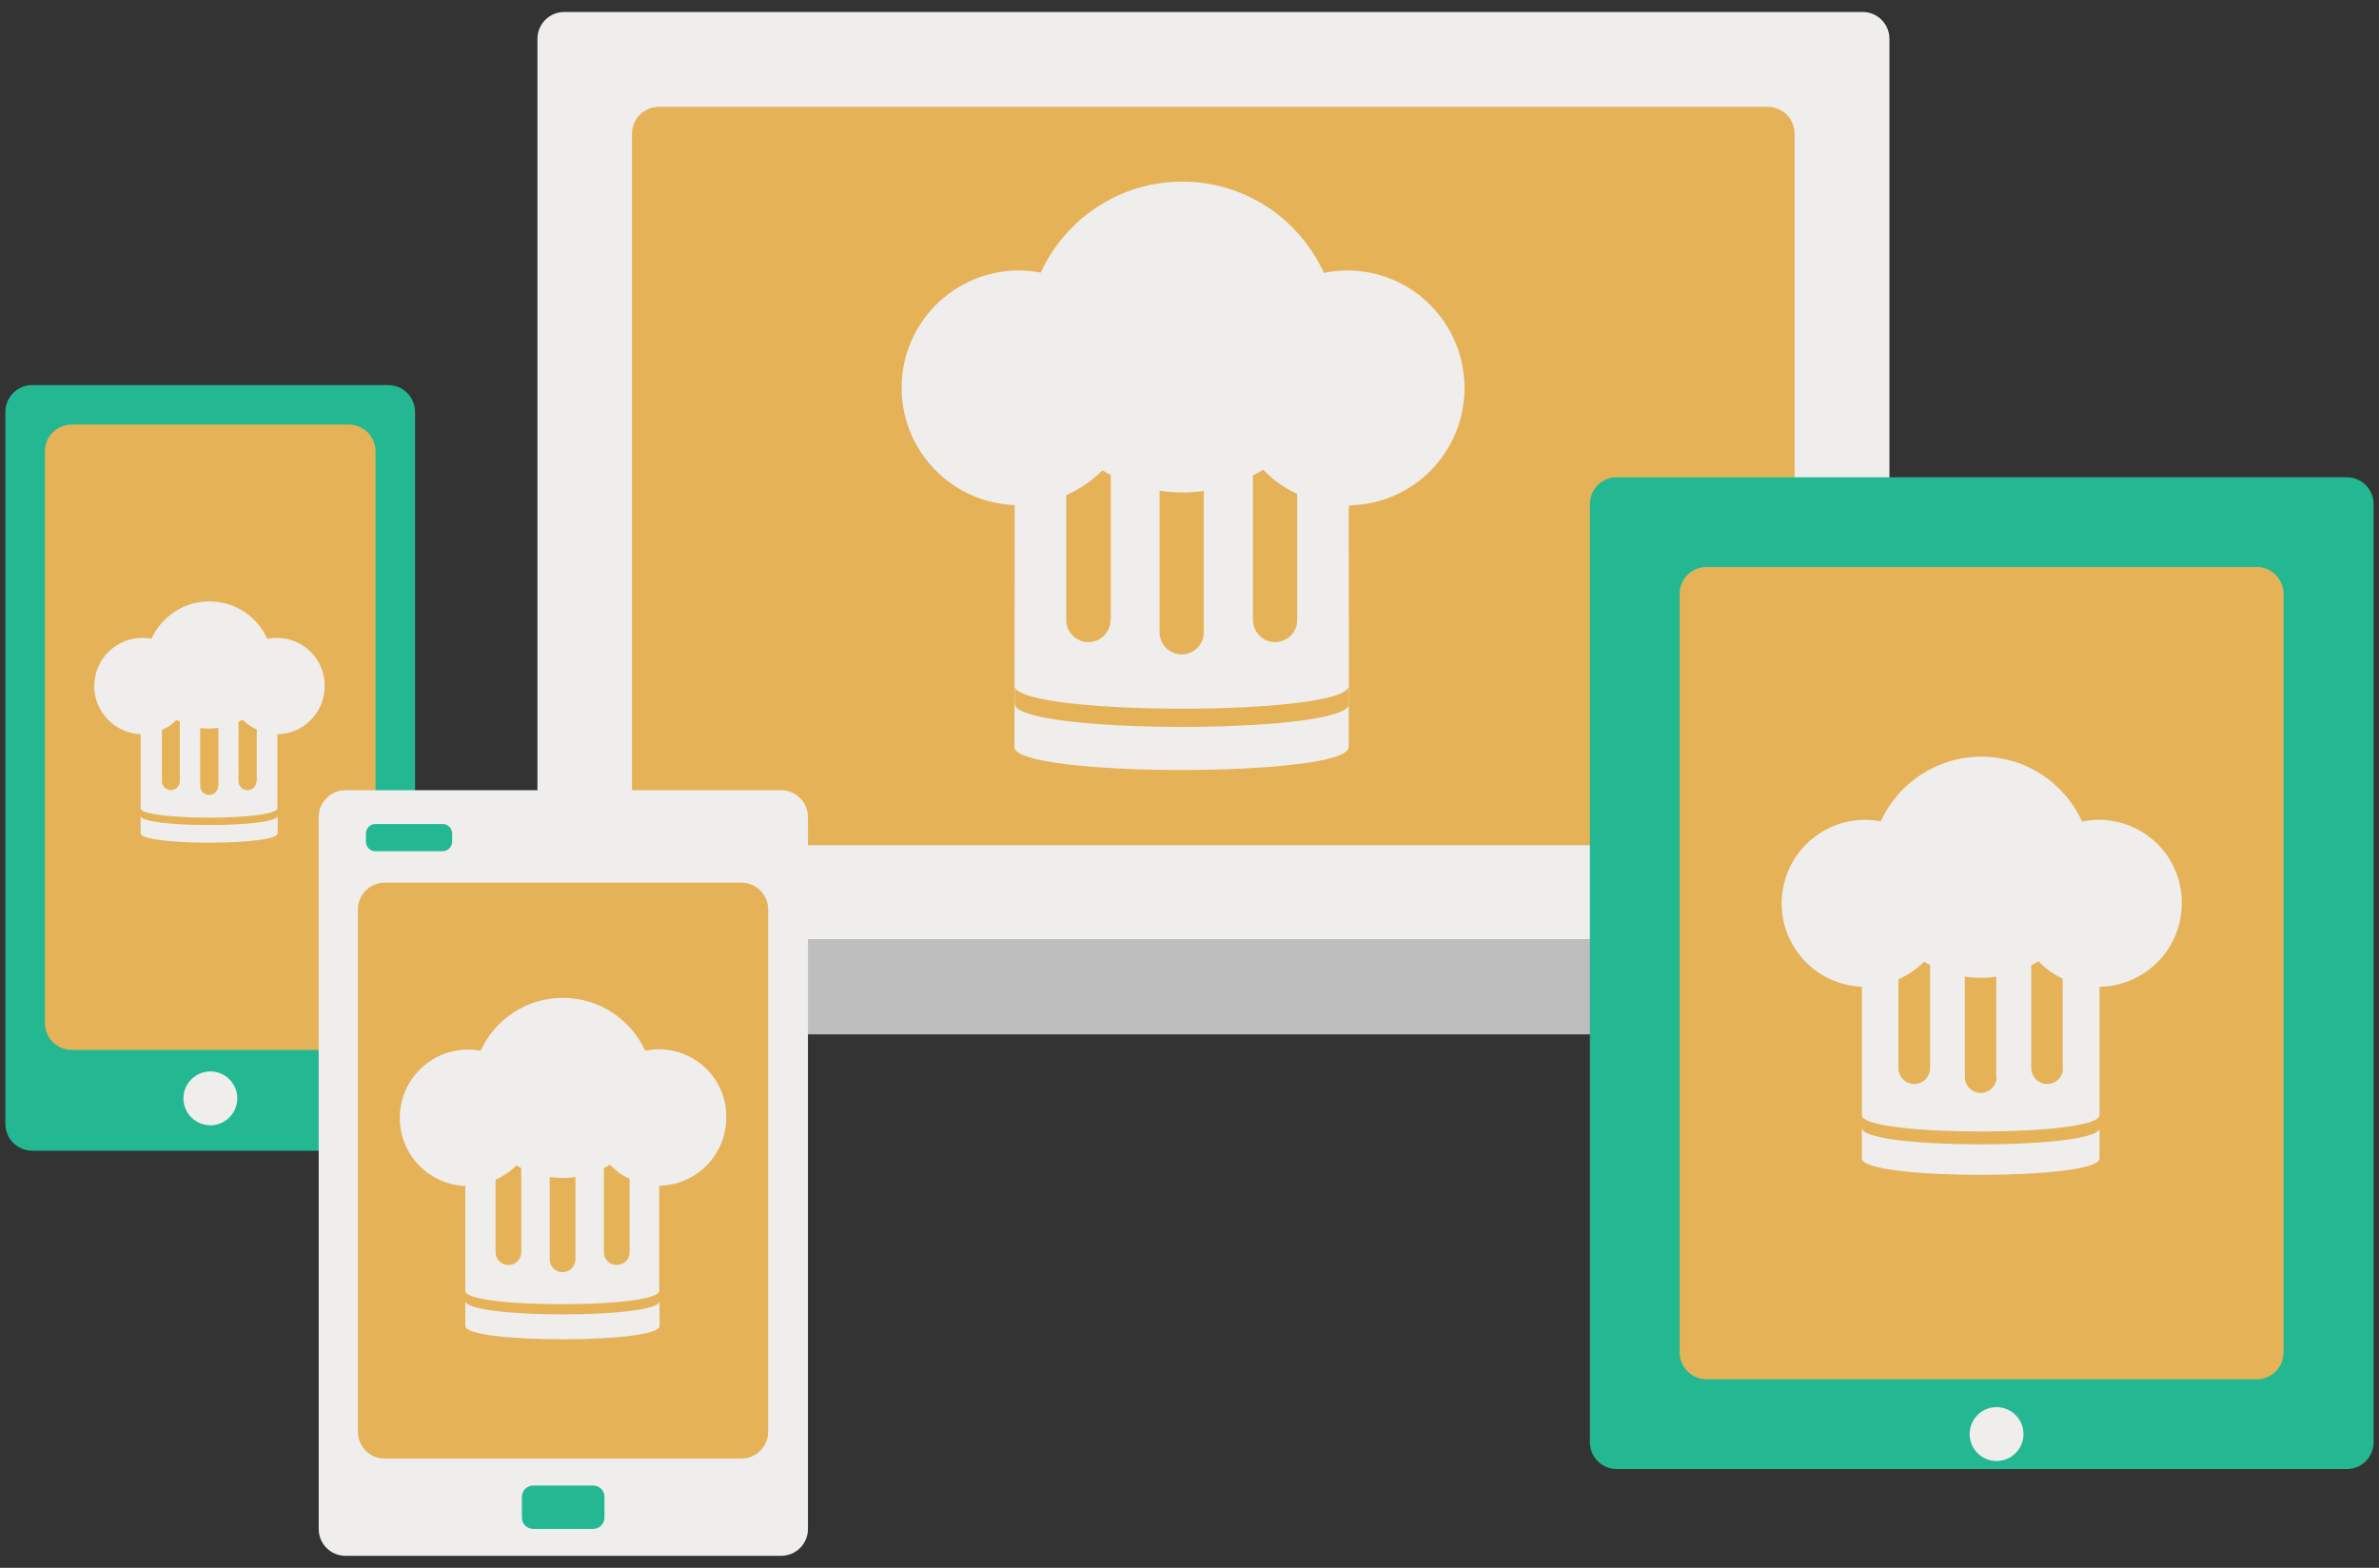<?xml version="1.0" encoding="utf-8"?>
<!-- Generator: Adobe Illustrator 19.2.0, SVG Export Plug-In . SVG Version: 6.00 Build 0)  -->
<svg version="1.1" id="Layer_1" xmlns="http://www.w3.org/2000/svg" xmlns:xlink="http://www.w3.org/1999/xlink" x="0px" y="0px"
	 viewBox="0 0 795 524" style="enable-background:new 0 0 795 524;" xml:space="preserve">
<rect x="0" y="0" width="795" height="524" fill="#333333" stroke="none"/>
<style type="text/css">
	.st0{fill:#EFEEED;}
	.st1{fill:#E6B258;}
	.st2{fill:#BEBEBF;}
	.st3{fill:#FFFFFF;}
	.st4{fill:#23B892;}
</style>
<g>
	<path class="st0" d="M622.4,314.1H188.6c-5,0-9-4-9-9V13c0-5,4-9,9-9h433.8c5,0,9,4,9,9v292C631.4,310,627.4,314.1,622.4,314.1z"/>
	<path class="st1" d="M211.2,273.4V44.7c0-5,4-9,9-9h370.5c5,0,9,4,9,9v228.8c0,5-4,9-9,9H220.2
		C215.2,282.4,211.2,278.4,211.2,273.4z"/>
	<path class="st2" d="M660.4,345.7H150.6c-5,0-9-4-9-9v-13.6c0-5,4-9,9-9h509.8c5,0,9,4,9,9v13.6
		C669.4,341.7,665.3,345.7,660.4,345.7z"/>
	<g>
		<path class="st0" d="M450.7,235.7v14c0,10.2-111.7,10.2-111.7,0v-20.6c0,0.1,0,0.3,0.1,0.4v5.7
			C339.1,245.4,447.6,245.5,450.7,235.7z"/>
		<path class="st0" d="M339.1,168.8v60.8c0-0.1-0.1-0.3-0.1-0.4L339.1,168.8C339.1,168.8,339.1,168.8,339.1,168.8z"/>
		<path class="st0" d="M450.8,168.8v66.5c0,0.1,0,0.3-0.1,0.4L450.8,168.8C450.7,168.8,450.7,168.8,450.8,168.8z"/>
		<path class="st0" d="M339.1,168.8v60.8c0-0.1-0.1-0.3-0.1-0.4L339.1,168.8C339.1,168.8,339.1,168.8,339.1,168.8z"/>
		<path class="st0" d="M450.2,90.4c-2.7,0-5.3,0.3-7.8,0.8c-8.2-18-26.3-30.5-47.3-30.5c-21,0-39.1,12.5-47.3,30.4
			c-2.4-0.4-4.8-0.7-7.3-0.7c-21.7,0-39.2,17.6-39.2,39.2c0,21.2,16.8,38.4,37.7,39.2c0,0,0,0,0.1,0v60.8
			c3.1,9.8,111.6,9.7,111.6-0.4v-60.3c0,0,0,0,0.1,0c21.4-0.3,38.6-17.7,38.6-39.2C489.4,107.9,471.8,90.4,450.2,90.4z M371.1,207.2
			c0,4.1-3.3,7.4-7.4,7.4c-4.1,0-7.4-3.3-7.4-7.4v-41.7c4.5-2,8.6-4.8,12.1-8.3c0.9,0.5,1.8,1.1,2.8,1.5V207.2z M402.3,211.3
			c0,4.1-3.3,7.4-7.4,7.4c-4.1,0-7.4-3.3-7.4-7.4V164c2.5,0.4,5,0.6,7.6,0.6c2.4,0,4.8-0.2,7.2-0.5V211.3z M433.5,207.2
			c0,4.1-3.3,7.4-7.4,7.4c-4.1,0-7.4-3.3-7.4-7.4v-48.3c1.2-0.6,2.3-1.2,3.4-1.9c3.3,3.4,7.1,6.1,11.4,8.1V207.2z"/>
	</g>
	<circle class="st3" cx="695.6" cy="479.3" r="9"/>
	<path class="st4" d="M540.3,491h243.9c5,0,9-4,9-9V168.5c0-5-4-9-9-9H540.3c-5,0-9,4-9,9V482C531.3,487,535.3,491,540.3,491z"/>
	<path class="st1" d="M561.3,452V198.5c0-5,4-9,9-9h183.8c5,0,9,4,9,9V452c0,5-4,9-9,9H570.4C565.4,461,561.3,457,561.3,452z"/>
	<g>
		<path class="st0" d="M701.6,377.3v9.9c0,7.3-79.4,7.3-79.4,0v-14.6c0,0.1,0,0.2,0,0.3v4.1C622.3,384.2,699.4,384.3,701.6,377.3z"
			/>
		<path class="st0" d="M622.3,329.7V373c0-0.1,0-0.2,0-0.3L622.3,329.7C622.2,329.7,622.2,329.7,622.3,329.7z"/>
		<path class="st0" d="M701.7,329.7V377c0,0.1,0,0.2,0,0.3L701.7,329.7C701.6,329.7,701.7,329.7,701.7,329.7z"/>
		<path class="st0" d="M622.3,329.7V373c0-0.1,0-0.2,0-0.3L622.3,329.7C622.2,329.7,622.2,329.7,622.3,329.7z"/>
		<path class="st0" d="M701.3,274c-1.9,0-3.8,0.2-5.5,0.6c-5.8-12.8-18.7-21.7-33.7-21.7c-14.9,0-27.8,8.9-33.6,21.6
			c-1.7-0.3-3.4-0.5-5.2-0.5c-15.4,0-27.9,12.5-27.9,27.9c0,15.1,11.9,27.3,26.8,27.9c0,0,0,0,0,0V373c2.2,7,79.4,6.9,79.4-0.3
			v-42.9c0,0,0,0,0,0c15.2-0.2,27.5-12.6,27.5-27.9C729.2,286.4,716.7,274,701.3,274z M645,357c0,2.9-2.4,5.3-5.3,5.3
			c-2.9,0-5.3-2.4-5.3-5.3v-29.7c3.2-1.4,6.1-3.4,8.6-5.9c0.6,0.4,1.3,0.8,2,1.1V357z M667.2,360c0,2.9-2.4,5.3-5.3,5.3
			c-2.9,0-5.3-2.4-5.3-5.3v-33.6c1.8,0.3,3.6,0.4,5.4,0.4c1.7,0,3.4-0.1,5.1-0.4V360z M689.4,357c0,2.9-2.4,5.3-5.3,5.3
			c-2.9,0-5.3-2.4-5.3-5.3v-34.4c0.8-0.4,1.6-0.9,2.4-1.3c2.3,2.4,5.1,4.4,8.1,5.8V357z"/>
	</g>
	<path class="st4" d="M129.7,384.6H10.8c-5,0-9-4-9-9V137.7c0-5,4-9,9-9h118.9c5,0,9,4,9,9v237.9
		C138.7,380.5,134.7,384.6,129.7,384.6z"/>
	<path class="st1" d="M15,341.9v-191c0-5,4-9,9-9h92.5c5,0,9,4,9,9v191c0,5-4,9-9,9H24C19,350.9,15,346.9,15,341.9z"/>
	<circle class="st0" cx="70.3" cy="367.1" r="9"/>
	<circle class="st0" cx="667.2" cy="479.3" r="9"/>
	<g>
		<path class="st0" d="M92.8,272.8v5.7c0,4.2-45.8,4.2-45.8,0v-8.4c0,0.1,0,0.1,0,0.2v2.4C47,276.7,91.5,276.8,92.8,272.8z"/>
		<path class="st0" d="M47,245.3v24.9c0-0.1,0-0.1,0-0.2L47,245.3C47,245.3,47,245.3,47,245.3z"/>
		<path class="st0" d="M92.8,245.3v27.3c0,0.1,0,0.1,0,0.2L92.8,245.3C92.8,245.3,92.8,245.3,92.8,245.3z"/>
		<path class="st0" d="M47,245.3v24.9c0-0.1,0-0.1,0-0.2L47,245.3C47,245.3,47,245.3,47,245.3z"/>
		<path class="st0" d="M92.5,213.2c-1.1,0-2.2,0.1-3.2,0.3C86,206.1,78.6,201,70,201c-8.6,0-16,5.1-19.4,12.5c-1-0.2-2-0.3-3-0.3
			c-8.9,0-16.1,7.2-16.1,16.1c0,8.7,6.9,15.7,15.5,16.1c0,0,0,0,0,0v24.9c1.3,4,45.7,4,45.7-0.2v-24.7c0,0,0,0,0,0
			c8.8-0.1,15.8-7.3,15.8-16.1C108.6,220.4,101.4,213.2,92.5,213.2z M60.1,261.1c0,1.7-1.4,3-3,3c-1.7,0-3-1.4-3-3V244
			c1.9-0.8,3.5-2,4.9-3.4c0.4,0.2,0.7,0.4,1.1,0.6V261.1z M72.9,262.7c0,1.7-1.4,3-3,3c-1.7,0-3-1.4-3-3v-19.4
			c1,0.2,2.1,0.2,3.1,0.2c1,0,2-0.1,3-0.2V262.7z M85.7,261.1c0,1.7-1.4,3-3,3c-1.7,0-3-1.4-3-3v-19.8c0.5-0.2,0.9-0.5,1.4-0.8
			c1.3,1.4,2.9,2.5,4.7,3.3V261.1z"/>
	</g>
	<path class="st0" d="M261,520H115.5c-5,0-9-4-9-9V273.1c0-5,4-9,9-9H261c5,0,9,4,9,9V511C270,516,266,520,261,520z"/>
	<path class="st1" d="M119.6,478.6V304c0-5,4-9,9-9h119.1c5,0,9,4,9,9v174.5c0,5-4,9-9,9H128.7C123.7,487.6,119.6,483.5,119.6,478.6
		z"/>
	<path class="st4" d="M147.9,284.5h-22.4c-1.8,0-3.2-1.4-3.2-3.2v-2.7c0-1.8,1.4-3.2,3.2-3.2h22.4c1.8,0,3.2,1.4,3.2,3.2v2.7
		C151.1,283.1,149.6,284.5,147.9,284.5z"/>
	<path class="st4" d="M198.2,511h-20c-2.1,0-3.8-1.7-3.8-3.8v-6.9c0-2.1,1.7-3.8,3.8-3.8h20c2.1,0,3.8,1.7,3.8,3.8v6.9
		C202,509.3,200.3,511,198.2,511z"/>
	<g>
		<path class="st0" d="M220.4,435.1v8.1c0,5.9-64.9,5.9-64.9,0v-12c0,0.1,0,0.2,0,0.3v3.3C155.6,440.7,218.6,440.8,220.4,435.1z"/>
		<path class="st0" d="M155.6,396.2v35.3c0-0.1,0-0.2,0-0.3L155.6,396.2C155.5,396.2,155.5,396.2,155.6,396.2z"/>
		<path class="st0" d="M220.4,396.2v38.6c0,0.1,0,0.2,0,0.2L220.4,396.2C220.4,396.2,220.4,396.2,220.4,396.2z"/>
		<path class="st0" d="M155.6,396.2v35.3c0-0.1,0-0.2,0-0.3L155.6,396.2C155.5,396.2,155.5,396.2,155.6,396.2z"/>
		<path class="st0" d="M220.1,350.7c-1.6,0-3.1,0.2-4.5,0.5c-4.7-10.4-15.3-17.7-27.5-17.7c-12.2,0-22.7,7.2-27.5,17.7
			c-1.4-0.3-2.8-0.4-4.2-0.4c-12.6,0-22.8,10.2-22.8,22.8c0,12.3,9.7,22.3,21.9,22.8c0,0,0,0,0,0v35.3c1.8,5.7,64.8,5.6,64.8-0.3
			v-35.1c0,0,0,0,0,0c12.4-0.2,22.4-10.3,22.4-22.8C242.9,360.9,232.7,350.7,220.1,350.7z M174.2,418.5c0,2.4-1.9,4.3-4.3,4.3
			c-2.4,0-4.3-1.9-4.3-4.3v-24.2c2.6-1.2,5-2.8,7-4.8c0.5,0.3,1.1,0.6,1.6,0.9V418.5z M192.3,420.9c0,2.4-1.9,4.3-4.3,4.3
			c-2.4,0-4.3-1.9-4.3-4.3v-27.5c1.4,0.2,2.9,0.3,4.4,0.3c1.4,0,2.8-0.1,4.2-0.3V420.9z M210.4,418.5c0,2.4-1.9,4.3-4.3,4.3
			c-2.4,0-4.3-1.9-4.3-4.3v-28.1c0.7-0.3,1.3-0.7,2-1.1c1.9,1.9,4.1,3.6,6.6,4.7V418.5z"/>
	</g>
</g>
</svg>
